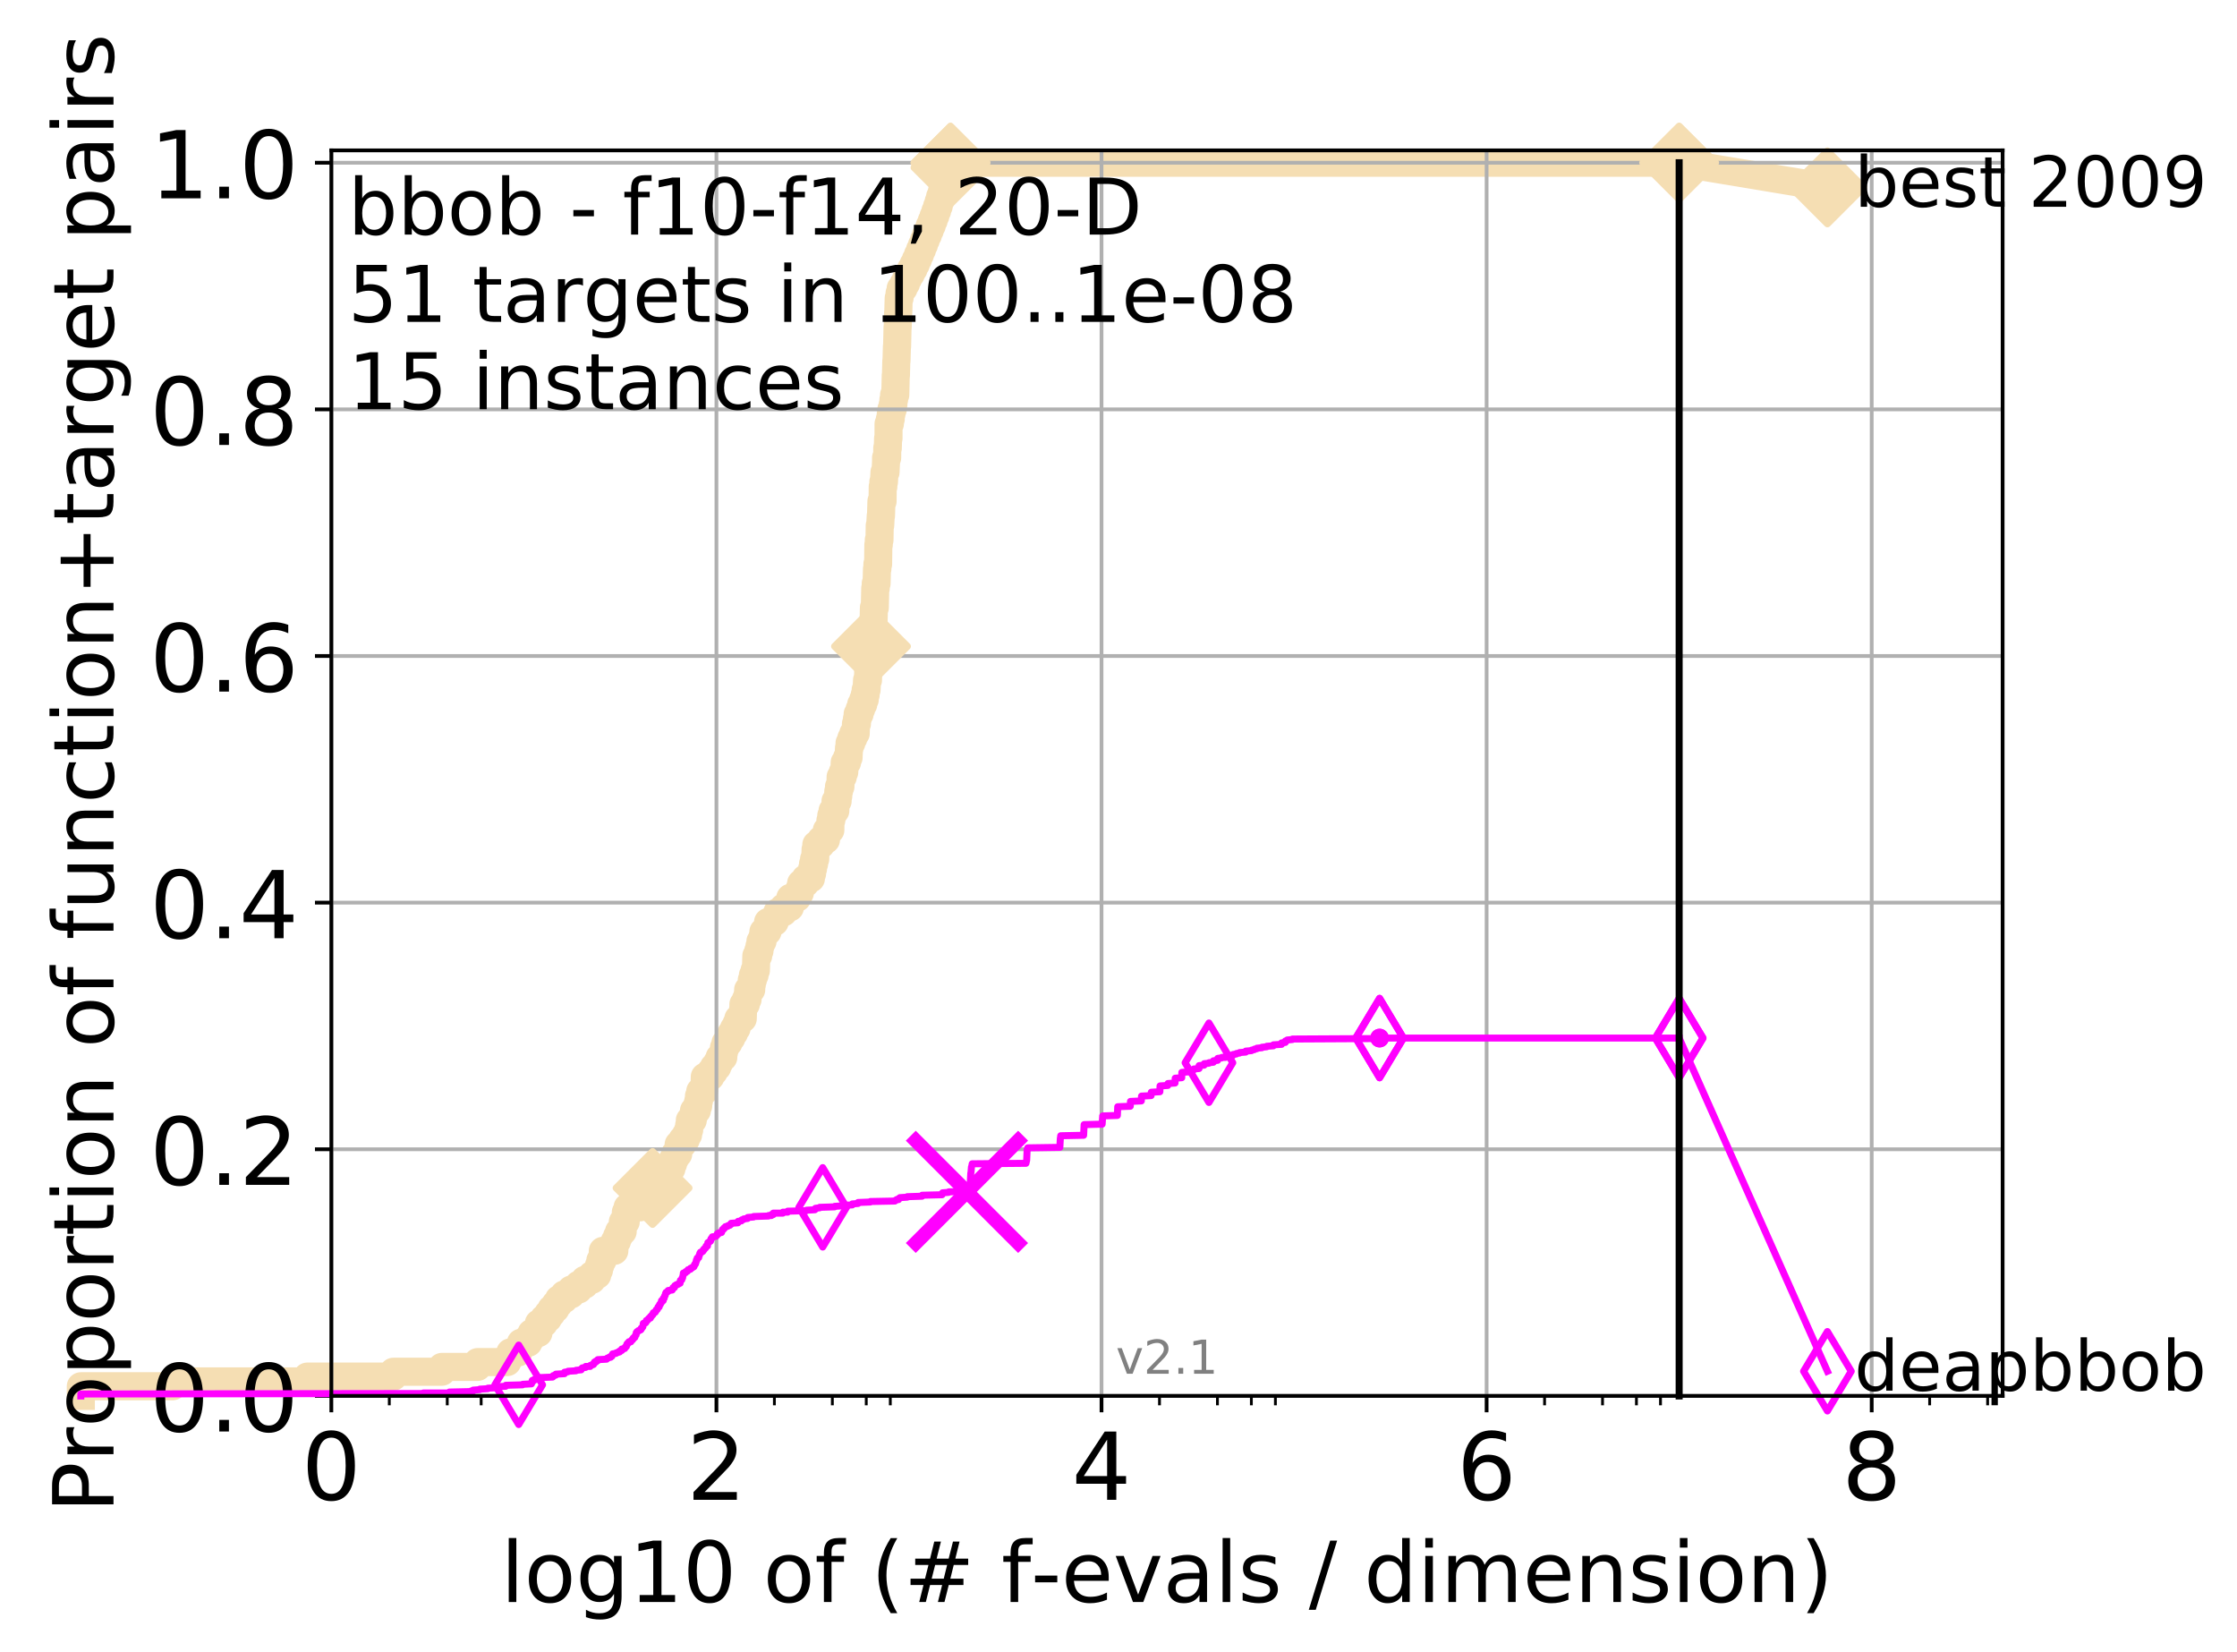 <?xml version="1.0" encoding="utf-8" standalone="no"?>
<!DOCTYPE svg PUBLIC "-//W3C//DTD SVG 1.1//EN"
  "http://www.w3.org/Graphics/SVG/1.1/DTD/svg11.dtd">
<!-- Created with matplotlib (http://matplotlib.org/) -->
<svg height="353pt" version="1.1" viewBox="0 0 478 353" width="478pt" xmlns="http://www.w3.org/2000/svg" xmlns:xlink="http://www.w3.org/1999/xlink">
 <defs>
  <style type="text/css">
*{stroke-linecap:butt;stroke-linejoin:round;}
  </style>
 </defs>
 <g id="figure_1">
  <g id="patch_1">
   <path d="M 0 353.222 
L 478.829 353.222 
L 478.829 0 
L 0 0 
z
" style="fill:#ffffff;"/>
  </g>
  <g id="axes_1">
   <g id="patch_2">
    <path d="M 70.8 298.245 
L 427.92 298.245 
L 427.92 32.133 
L 70.8 32.133 
z
" style="fill:#ffffff;"/>
   </g>
   <g id="line2d_1">
    <path d="M 17.272 298.245 
L 17.272 296.179 
L 36.902 296.179 
L 36.902 295.146 
L 65.66 295.146 
L 65.66 294.112 
L 84.057 294.112 
L 84.057 293.079 
L 94.417 293.079 
L 94.417 292.046 
L 102.055 292.046 
L 102.055 291.013 
L 108.397 291.013 
L 108.397 289.979 
L 109.039 289.979 
L 109.039 288.946 
L 110.742 288.946 
L 110.742 287.913 
L 111.306 287.913 
L 111.306 286.88 
L 112.9 286.88 
L 112.9 285.846 
L 113.564 285.846 
L 113.564 284.813 
L 115.051 284.813 
L 115.126 282.747 
L 116.214 282.747 
L 116.214 281.713 
L 117.106 281.713 
L 117.106 280.68 
L 117.827 280.68 
L 117.827 279.647 
L 118.705 279.647 
L 118.705 278.614 
L 119.424 278.614 
L 119.424 277.58 
L 120.563 277.58 
L 120.563 276.547 
L 122.044 276.547 
L 122.044 275.514 
L 123.645 275.514 
L 123.645 274.481 
L 124.943 274.481 
L 124.943 273.448 
L 126.472 273.448 
L 126.472 272.414 
L 127.623 272.414 
L 127.623 271.381 
L 127.991 271.381 
L 127.991 270.348 
L 128.279 270.348 
L 128.279 269.315 
L 128.739 269.315 
L 128.809 267.248 
L 131.273 267.248 
L 131.363 265.182 
L 131.839 265.182 
L 131.839 264.148 
L 132.274 264.148 
L 132.274 263.115 
L 133.058 263.115 
L 133.085 261.049 
L 133.704 261.049 
L 133.73 258.982 
L 134.096 258.982 
L 134.096 257.949 
L 136.758 257.949 
L 136.758 256.916 
L 137.457 256.916 
L 137.457 255.882 
L 138.192 255.882 
L 138.192 254.849 
L 138.678 254.849 
L 138.678 253.816 
L 139.442 253.816 
L 139.442 252.783 
L 140.736 252.783 
L 140.736 251.749 
L 141.436 251.749 
L 141.436 250.716 
L 142.501 250.716 
L 142.501 249.683 
L 143.475 249.683 
L 143.475 248.65 
L 143.824 248.65 
L 143.824 247.616 
L 144.224 247.616 
L 144.224 246.583 
L 144.915 246.583 
L 145.013 244.517 
L 145.81 244.517 
L 145.81 243.483 
L 146.546 243.483 
L 146.546 242.45 
L 147.029 242.45 
L 147.029 241.417 
L 147.266 241.417 
L 147.266 240.384 
L 147.401 240.384 
L 147.401 239.35 
L 148.029 239.35 
L 148.029 238.317 
L 148.288 238.317 
L 148.288 237.284 
L 148.908 237.284 
L 148.908 236.251 
L 149.199 236.251 
L 149.199 235.217 
L 149.354 235.217 
L 149.354 234.184 
L 149.627 234.184 
L 149.627 233.151 
L 150.432 233.151 
L 150.432 232.118 
L 150.546 232.118 
L 150.597 230.051 
L 151.818 230.051 
L 151.818 229.018 
L 152.523 229.018 
L 152.523 227.985 
L 153.272 227.985 
L 153.272 226.952 
L 153.752 226.952 
L 153.752 225.918 
L 154.552 225.918 
L 154.552 224.885 
L 154.691 224.885 
L 154.691 223.852 
L 155.015 223.852 
L 155.015 222.819 
L 155.668 222.819 
L 155.668 221.785 
L 156.276 221.785 
L 156.276 220.752 
L 156.843 220.752 
L 156.843 219.719 
L 157.385 219.719 
L 157.385 218.686 
L 157.767 218.686 
L 157.767 217.652 
L 158.711 217.652 
L 158.782 215.586 
L 158.847 215.586 
L 158.847 214.553 
L 159.383 214.553 
L 159.383 213.519 
L 159.743 213.519 
L 159.743 212.486 
L 159.86 212.486 
L 159.86 211.453 
L 160.52 211.453 
L 160.52 210.42 
L 160.638 210.42 
L 160.638 209.386 
L 160.882 209.386 
L 160.882 208.353 
L 161.236 208.353 
L 161.236 207.32 
L 161.523 207.32 
L 161.612 204.22 
L 162.012 204.22 
L 162.012 203.187 
L 162.281 203.187 
L 162.281 202.154 
L 162.488 202.154 
L 162.488 201.12 
L 162.936 201.12 
L 162.936 200.087 
L 163.121 200.087 
L 163.121 199.054 
L 164.01 199.054 
L 164.117 196.987 
L 165.538 196.987 
L 165.538 195.954 
L 166.086 195.954 
L 166.086 194.921 
L 167.416 194.921 
L 167.416 193.888 
L 168.784 193.888 
L 168.873 191.821 
L 170.354 191.821 
L 170.354 190.788 
L 170.906 190.788 
L 170.906 189.755 
L 171.184 189.755 
L 171.184 188.722 
L 172.101 188.722 
L 172.101 187.688 
L 173.279 187.688 
L 173.279 186.655 
L 173.525 186.655 
L 173.525 185.622 
L 173.723 185.622 
L 173.723 184.589 
L 173.947 184.589 
L 173.947 183.555 
L 174.193 183.555 
L 174.272 181.489 
L 174.435 181.489 
L 174.435 180.456 
L 175.432 180.456 
L 175.432 179.422 
L 176.495 179.422 
L 176.495 178.389 
L 176.679 178.389 
L 176.679 177.356 
L 177.427 177.356 
L 177.445 175.289 
L 177.627 175.289 
L 177.627 174.256 
L 177.896 174.256 
L 177.896 173.223 
L 178.492 173.223 
L 178.533 171.156 
L 178.984 171.156 
L 178.984 170.123 
L 179.119 170.123 
L 179.119 169.09 
L 179.275 169.09 
L 179.275 168.057 
L 179.582 168.057 
L 179.622 165.99 
L 180.083 165.99 
L 180.083 164.957 
L 180.404 164.957 
L 180.493 162.89 
L 180.998 162.89 
L 180.998 161.857 
L 181.325 161.857 
L 181.413 159.791 
L 181.53 159.791 
L 181.53 158.757 
L 181.913 158.757 
L 181.913 157.724 
L 182.344 157.724 
L 182.344 156.691 
L 182.854 156.691 
L 182.9 154.624 
L 183.111 154.624 
L 183.111 153.591 
L 183.26 153.591 
L 183.26 152.558 
L 183.679 152.558 
L 183.679 151.525 
L 184.018 151.525 
L 184.018 150.491 
L 184.458 150.491 
L 184.458 149.458 
L 184.783 149.458 
L 184.783 148.425 
L 184.974 148.425 
L 184.974 147.392 
L 185.169 147.392 
L 185.267 145.325 
L 185.471 145.325 
L 185.52 143.259 
L 185.697 143.259 
L 185.711 141.192 
L 185.909 141.192 
L 185.91 139.126 
L 186.117 139.126 
L 186.117 138.093 
L 186.306 138.093 
L 186.415 133.96 
L 186.522 133.96 
L 186.522 132.926 
L 186.665 132.926 
L 186.734 129.827 
L 186.93 129.827 
L 187.021 125.694 
L 187.129 125.694 
L 187.129 124.66 
L 187.306 124.66 
L 187.391 121.561 
L 187.48 121.561 
L 187.48 120.527 
L 187.633 120.527 
L 187.687 116.394 
L 187.781 116.394 
L 187.781 115.361 
L 187.927 115.361 
L 187.98 112.261 
L 188.085 112.261 
L 188.193 110.195 
L 188.251 110.195 
L 188.344 107.095 
L 188.588 107.095 
L 188.621 103.995 
L 188.75 103.995 
L 188.75 102.962 
L 188.886 102.962 
L 188.993 100.896 
L 189.219 100.896 
L 189.32 98.829 
L 189.334 98.829 
L 189.334 97.796 
L 189.572 97.796 
L 189.589 95.73 
L 189.705 95.73 
L 189.764 93.663 
L 189.855 93.663 
L 189.864 90.563 
L 190.148 90.563 
L 190.148 89.53 
L 190.333 89.53 
L 190.333 88.497 
L 190.473 88.497 
L 190.473 87.464 
L 190.761 87.464 
L 190.761 86.43 
L 190.902 86.43 
L 190.902 85.397 
L 191.044 85.397 
L 191.044 84.364 
L 191.304 84.364 
L 191.401 80.231 
L 191.442 80.231 
L 191.526 77.131 
L 191.565 77.131 
L 191.652 74.031 
L 191.691 74.031 
L 191.784 69.898 
L 191.818 69.898 
L 191.903 66.799 
L 191.942 66.799 
L 192.031 63.699 
L 192.216 63.699 
L 192.216 62.666 
L 192.45 62.666 
L 192.45 61.632 
L 193.074 61.632 
L 193.074 60.599 
L 193.6 60.599 
L 193.6 59.566 
L 194.045 59.566 
L 194.045 58.533 
L 194.651 58.533 
L 194.651 57.5 
L 195.206 57.5 
L 195.206 56.466 
L 195.701 56.466 
L 195.701 55.433 
L 196.148 55.433 
L 196.148 54.4 
L 196.584 54.4 
L 196.584 53.367 
L 197.014 53.367 
L 197.014 52.333 
L 197.425 52.333 
L 197.425 51.3 
L 197.822 51.3 
L 197.822 50.267 
L 198.262 50.267 
L 198.262 49.234 
L 198.676 49.234 
L 198.676 48.2 
L 199.1 48.2 
L 199.1 47.167 
L 199.491 47.167 
L 199.491 46.134 
L 199.871 46.134 
L 199.871 45.101 
L 200.235 45.101 
L 200.235 44.067 
L 200.582 44.067 
L 200.582 43.034 
L 200.88 43.034 
L 200.88 42.001 
L 201.249 42.001 
L 201.249 40.968 
L 201.593 40.968 
L 201.593 39.934 
L 201.941 39.934 
L 201.941 38.901 
L 202.218 38.901 
L 202.218 37.868 
L 202.54 37.868 
L 202.54 36.835 
L 202.83 36.835 
L 202.83 35.801 
L 203.098 35.801 
L 203.098 34.768 
L 358.8 34.768 
L 358.8 34.768 
" style="fill:none;stroke:#f5deb3;stroke-linecap:square;stroke-width:6;"/>
   </g>
   <g id="line2d_2"/>
   <g id="line2d_3">
    <path d="M 358.8 34.768 
L 390.48 40.038 
" style="fill:none;stroke:#f5deb3;stroke-linecap:square;stroke-width:6;"/>
    <defs>
     <path d="M -0 7.778 
L 7.778 0 
L 0 -7.778 
L -7.778 -0 
z
" id="mfc8617a482" style="stroke:#f5deb3;stroke-linejoin:miter;stroke-width:1.5;"/>
    </defs>
    <g>
     <use style="fill:#f5deb3;stroke:#f5deb3;stroke-linejoin:miter;stroke-width:1.5;" x="358.8" xlink:href="#mfc8617a482" y="34.768"/>
     <use style="fill:#f5deb3;stroke:#f5deb3;stroke-linejoin:miter;stroke-width:1.5;" x="390.48" xlink:href="#mfc8617a482" y="40.038"/>
    </g>
   </g>
   <g id="matplotlib.axis_1">
    <g id="xtick_1">
     <g id="line2d_4">
      <path clip-path="url(#pe2fca0066b)" d="M 70.8 298.245 
L 70.8 32.133 
" style="fill:none;stroke:#b0b0b0;stroke-linecap:square;stroke-width:0.8;"/>
     </g>
     <g id="line2d_5">
      <defs>
       <path d="M 0 0 
L 0 3.5 
" id="mbd1efebf54" style="stroke:#000000;stroke-width:0.8;"/>
      </defs>
      <g>
       <use style="stroke:#000000;stroke-width:0.8;" x="70.8" xlink:href="#mbd1efebf54" y="298.245"/>
      </g>
     </g>
     <g id="text_1">
      <!-- 0 -->
      <defs>
       <path d="M 31.781 66.406 
Q 24.172 66.406 20.328 58.906 
Q 16.5 51.422 16.5 36.375 
Q 16.5 21.391 20.328 13.891 
Q 24.172 6.391 31.781 6.391 
Q 39.453 6.391 43.281 13.891 
Q 47.125 21.391 47.125 36.375 
Q 47.125 51.422 43.281 58.906 
Q 39.453 66.406 31.781 66.406 
M 31.781 74.219 
Q 44.047 74.219 50.516 64.516 
Q 56.984 54.828 56.984 36.375 
Q 56.984 17.969 50.516 8.266 
Q 44.047 -1.422 31.781 -1.422 
Q 19.531 -1.422 13.062 8.266 
Q 6.594 17.969 6.594 36.375 
Q 6.594 54.828 13.062 64.516 
Q 19.531 74.219 31.781 74.219 
" id="DejaVuSans-30"/>
      </defs>
      <g transform="translate(64.438 320.442)scale(0.2 -0.2)">
       <use xlink:href="#DejaVuSans-30"/>
      </g>
     </g>
    </g>
    <g id="xtick_2">
     <g id="line2d_6">
      <path clip-path="url(#pe2fca0066b)" d="M 153.086 298.245 
L 153.086 32.133 
" style="fill:none;stroke:#b0b0b0;stroke-linecap:square;stroke-width:0.8;"/>
     </g>
     <g id="line2d_7">
      <g>
       <use style="stroke:#000000;stroke-width:0.8;" x="153.086" xlink:href="#mbd1efebf54" y="298.245"/>
      </g>
     </g>
     <g id="text_2">
      <!-- 2 -->
      <defs>
       <path d="M 19.188 8.297 
L 53.609 8.297 
L 53.609 0 
L 7.328 0 
L 7.328 8.297 
Q 12.938 14.109 22.625 23.891 
Q 32.328 33.688 34.812 36.531 
Q 39.547 41.844 41.422 45.531 
Q 43.312 49.219 43.312 52.781 
Q 43.312 58.594 39.234 62.25 
Q 35.156 65.922 28.609 65.922 
Q 23.969 65.922 18.812 64.312 
Q 13.672 62.703 7.812 59.422 
L 7.812 69.391 
Q 13.766 71.781 18.938 73 
Q 24.125 74.219 28.422 74.219 
Q 39.75 74.219 46.484 68.547 
Q 53.219 62.891 53.219 53.422 
Q 53.219 48.922 51.531 44.891 
Q 49.859 40.875 45.406 35.406 
Q 44.188 33.984 37.641 27.219 
Q 31.109 20.453 19.188 8.297 
" id="DejaVuSans-32"/>
      </defs>
      <g transform="translate(146.723 320.442)scale(0.2 -0.2)">
       <use xlink:href="#DejaVuSans-32"/>
      </g>
     </g>
    </g>
    <g id="xtick_3">
     <g id="line2d_8">
      <path clip-path="url(#pe2fca0066b)" d="M 235.371 298.245 
L 235.371 32.133 
" style="fill:none;stroke:#b0b0b0;stroke-linecap:square;stroke-width:0.8;"/>
     </g>
     <g id="line2d_9">
      <g>
       <use style="stroke:#000000;stroke-width:0.8;" x="235.371" xlink:href="#mbd1efebf54" y="298.245"/>
      </g>
     </g>
     <g id="text_3">
      <!-- 4 -->
      <defs>
       <path d="M 37.797 64.312 
L 12.891 25.391 
L 37.797 25.391 
z
M 35.203 72.906 
L 47.609 72.906 
L 47.609 25.391 
L 58.016 25.391 
L 58.016 17.188 
L 47.609 17.188 
L 47.609 0 
L 37.797 0 
L 37.797 17.188 
L 4.891 17.188 
L 4.891 26.703 
z
" id="DejaVuSans-34"/>
      </defs>
      <g transform="translate(229.009 320.442)scale(0.2 -0.2)">
       <use xlink:href="#DejaVuSans-34"/>
      </g>
     </g>
    </g>
    <g id="xtick_4">
     <g id="line2d_10">
      <path clip-path="url(#pe2fca0066b)" d="M 317.657 298.245 
L 317.657 32.133 
" style="fill:none;stroke:#b0b0b0;stroke-linecap:square;stroke-width:0.8;"/>
     </g>
     <g id="line2d_11">
      <g>
       <use style="stroke:#000000;stroke-width:0.8;" x="317.657" xlink:href="#mbd1efebf54" y="298.245"/>
      </g>
     </g>
     <g id="text_4">
      <!-- 6 -->
      <defs>
       <path d="M 33.016 40.375 
Q 26.375 40.375 22.484 35.828 
Q 18.609 31.297 18.609 23.391 
Q 18.609 15.531 22.484 10.953 
Q 26.375 6.391 33.016 6.391 
Q 39.656 6.391 43.531 10.953 
Q 47.406 15.531 47.406 23.391 
Q 47.406 31.297 43.531 35.828 
Q 39.656 40.375 33.016 40.375 
M 52.594 71.297 
L 52.594 62.312 
Q 48.875 64.062 45.094 64.984 
Q 41.312 65.922 37.594 65.922 
Q 27.828 65.922 22.672 59.328 
Q 17.531 52.734 16.797 39.406 
Q 19.672 43.656 24.016 45.922 
Q 28.375 48.188 33.594 48.188 
Q 44.578 48.188 50.953 41.516 
Q 57.328 34.859 57.328 23.391 
Q 57.328 12.156 50.688 5.359 
Q 44.047 -1.422 33.016 -1.422 
Q 20.359 -1.422 13.672 8.266 
Q 6.984 17.969 6.984 36.375 
Q 6.984 53.656 15.188 63.938 
Q 23.391 74.219 37.203 74.219 
Q 40.922 74.219 44.703 73.484 
Q 48.484 72.75 52.594 71.297 
" id="DejaVuSans-36"/>
      </defs>
      <g transform="translate(311.295 320.442)scale(0.2 -0.2)">
       <use xlink:href="#DejaVuSans-36"/>
      </g>
     </g>
    </g>
    <g id="xtick_5">
     <g id="line2d_12">
      <path clip-path="url(#pe2fca0066b)" d="M 399.943 298.245 
L 399.943 32.133 
" style="fill:none;stroke:#b0b0b0;stroke-linecap:square;stroke-width:0.8;"/>
     </g>
     <g id="line2d_13">
      <g>
       <use style="stroke:#000000;stroke-width:0.8;" x="399.943" xlink:href="#mbd1efebf54" y="298.245"/>
      </g>
     </g>
     <g id="text_5">
      <!-- 8 -->
      <defs>
       <path d="M 31.781 34.625 
Q 24.75 34.625 20.719 30.859 
Q 16.703 27.094 16.703 20.516 
Q 16.703 13.922 20.719 10.156 
Q 24.75 6.391 31.781 6.391 
Q 38.812 6.391 42.859 10.172 
Q 46.922 13.969 46.922 20.516 
Q 46.922 27.094 42.891 30.859 
Q 38.875 34.625 31.781 34.625 
M 21.922 38.812 
Q 15.578 40.375 12.031 44.719 
Q 8.5 49.078 8.5 55.328 
Q 8.5 64.062 14.719 69.141 
Q 20.953 74.219 31.781 74.219 
Q 42.672 74.219 48.875 69.141 
Q 55.078 64.062 55.078 55.328 
Q 55.078 49.078 51.531 44.719 
Q 48 40.375 41.703 38.812 
Q 48.828 37.156 52.797 32.312 
Q 56.781 27.484 56.781 20.516 
Q 56.781 9.906 50.312 4.234 
Q 43.844 -1.422 31.781 -1.422 
Q 19.734 -1.422 13.25 4.234 
Q 6.781 9.906 6.781 20.516 
Q 6.781 27.484 10.781 32.312 
Q 14.797 37.156 21.922 38.812 
M 18.312 54.391 
Q 18.312 48.734 21.844 45.562 
Q 25.391 42.391 31.781 42.391 
Q 38.141 42.391 41.719 45.562 
Q 45.312 48.734 45.312 54.391 
Q 45.312 60.062 41.719 63.234 
Q 38.141 66.406 31.781 66.406 
Q 25.391 66.406 21.844 63.234 
Q 18.312 60.062 18.312 54.391 
" id="DejaVuSans-38"/>
      </defs>
      <g transform="translate(393.58 320.442)scale(0.2 -0.2)">
       <use xlink:href="#DejaVuSans-38"/>
      </g>
     </g>
    </g>
    <g id="xtick_6">
     <g id="line2d_14">
      <defs>
       <path d="M 0 0 
L 0 2 
" id="m01790b256f" style="stroke:#000000;stroke-width:0.6;"/>
      </defs>
      <g>
       <use style="stroke:#000000;stroke-width:0.6;" x="83.185" xlink:href="#m01790b256f" y="298.245"/>
      </g>
     </g>
    </g>
    <g id="xtick_7">
     <g id="line2d_15">
      <g>
       <use style="stroke:#000000;stroke-width:0.6;" x="95.57" xlink:href="#m01790b256f" y="298.245"/>
      </g>
     </g>
    </g>
    <g id="xtick_8">
     <g id="line2d_16">
      <g>
       <use style="stroke:#000000;stroke-width:0.6;" x="102.815" xlink:href="#m01790b256f" y="298.245"/>
      </g>
     </g>
    </g>
    <g id="xtick_9">
     <g id="line2d_17">
      <g>
       <use style="stroke:#000000;stroke-width:0.6;" x="107.956" xlink:href="#m01790b256f" y="298.245"/>
      </g>
     </g>
    </g>
    <g id="xtick_10">
     <g id="line2d_18">
      <g>
       <use style="stroke:#000000;stroke-width:0.6;" x="165.471" xlink:href="#m01790b256f" y="298.245"/>
      </g>
     </g>
    </g>
    <g id="xtick_11">
     <g id="line2d_19">
      <g>
       <use style="stroke:#000000;stroke-width:0.6;" x="177.856" xlink:href="#m01790b256f" y="298.245"/>
      </g>
     </g>
    </g>
    <g id="xtick_12">
     <g id="line2d_20">
      <g>
       <use style="stroke:#000000;stroke-width:0.6;" x="185.101" xlink:href="#m01790b256f" y="298.245"/>
      </g>
     </g>
    </g>
    <g id="xtick_13">
     <g id="line2d_21">
      <g>
       <use style="stroke:#000000;stroke-width:0.6;" x="190.241" xlink:href="#m01790b256f" y="298.245"/>
      </g>
     </g>
    </g>
    <g id="xtick_14">
     <g id="line2d_22">
      <g>
       <use style="stroke:#000000;stroke-width:0.6;" x="247.757" xlink:href="#m01790b256f" y="298.245"/>
      </g>
     </g>
    </g>
    <g id="xtick_15">
     <g id="line2d_23">
      <g>
       <use style="stroke:#000000;stroke-width:0.6;" x="260.142" xlink:href="#m01790b256f" y="298.245"/>
      </g>
     </g>
    </g>
    <g id="xtick_16">
     <g id="line2d_24">
      <g>
       <use style="stroke:#000000;stroke-width:0.6;" x="267.387" xlink:href="#m01790b256f" y="298.245"/>
      </g>
     </g>
    </g>
    <g id="xtick_17">
     <g id="line2d_25">
      <g>
       <use style="stroke:#000000;stroke-width:0.6;" x="272.527" xlink:href="#m01790b256f" y="298.245"/>
      </g>
     </g>
    </g>
    <g id="xtick_18">
     <g id="line2d_26">
      <g>
       <use style="stroke:#000000;stroke-width:0.6;" x="330.042" xlink:href="#m01790b256f" y="298.245"/>
      </g>
     </g>
    </g>
    <g id="xtick_19">
     <g id="line2d_27">
      <g>
       <use style="stroke:#000000;stroke-width:0.6;" x="342.428" xlink:href="#m01790b256f" y="298.245"/>
      </g>
     </g>
    </g>
    <g id="xtick_20">
     <g id="line2d_28">
      <g>
       <use style="stroke:#000000;stroke-width:0.6;" x="349.673" xlink:href="#m01790b256f" y="298.245"/>
      </g>
     </g>
    </g>
    <g id="xtick_21">
     <g id="line2d_29">
      <g>
       <use style="stroke:#000000;stroke-width:0.6;" x="354.813" xlink:href="#m01790b256f" y="298.245"/>
      </g>
     </g>
    </g>
    <g id="xtick_22">
     <g id="line2d_30">
      <g>
       <use style="stroke:#000000;stroke-width:0.6;" x="412.328" xlink:href="#m01790b256f" y="298.245"/>
      </g>
     </g>
    </g>
    <g id="xtick_23">
     <g id="line2d_31">
      <g>
       <use style="stroke:#000000;stroke-width:0.6;" x="424.713" xlink:href="#m01790b256f" y="298.245"/>
      </g>
     </g>
    </g>
    <g id="text_6">
     <!-- log10 of (# f-evals / dimension) -->
     <defs>
      <path d="M 9.422 75.984 
L 18.406 75.984 
L 18.406 0 
L 9.422 0 
z
" id="DejaVuSans-6c"/>
      <path d="M 30.609 48.391 
Q 23.391 48.391 19.188 42.75 
Q 14.984 37.109 14.984 27.297 
Q 14.984 17.484 19.156 11.844 
Q 23.344 6.203 30.609 6.203 
Q 37.797 6.203 41.984 11.859 
Q 46.188 17.531 46.188 27.297 
Q 46.188 37.016 41.984 42.703 
Q 37.797 48.391 30.609 48.391 
M 30.609 56 
Q 42.328 56 49.016 48.375 
Q 55.719 40.766 55.719 27.297 
Q 55.719 13.875 49.016 6.219 
Q 42.328 -1.422 30.609 -1.422 
Q 18.844 -1.422 12.172 6.219 
Q 5.516 13.875 5.516 27.297 
Q 5.516 40.766 12.172 48.375 
Q 18.844 56 30.609 56 
" id="DejaVuSans-6f"/>
      <path d="M 45.406 27.984 
Q 45.406 37.75 41.375 43.109 
Q 37.359 48.484 30.078 48.484 
Q 22.859 48.484 18.828 43.109 
Q 14.797 37.75 14.797 27.984 
Q 14.797 18.266 18.828 12.891 
Q 22.859 7.516 30.078 7.516 
Q 37.359 7.516 41.375 12.891 
Q 45.406 18.266 45.406 27.984 
M 54.391 6.781 
Q 54.391 -7.172 48.188 -13.984 
Q 42 -20.797 29.203 -20.797 
Q 24.469 -20.797 20.266 -20.094 
Q 16.062 -19.391 12.109 -17.922 
L 12.109 -9.188 
Q 16.062 -11.328 19.922 -12.344 
Q 23.781 -13.375 27.781 -13.375 
Q 36.625 -13.375 41.016 -8.766 
Q 45.406 -4.156 45.406 5.172 
L 45.406 9.625 
Q 42.625 4.781 38.281 2.391 
Q 33.938 0 27.875 0 
Q 17.828 0 11.672 7.656 
Q 5.516 15.328 5.516 27.984 
Q 5.516 40.672 11.672 48.328 
Q 17.828 56 27.875 56 
Q 33.938 56 38.281 53.609 
Q 42.625 51.219 45.406 46.391 
L 45.406 54.688 
L 54.391 54.688 
z
" id="DejaVuSans-67"/>
      <path d="M 12.406 8.297 
L 28.516 8.297 
L 28.516 63.922 
L 10.984 60.406 
L 10.984 69.391 
L 28.422 72.906 
L 38.281 72.906 
L 38.281 8.297 
L 54.391 8.297 
L 54.391 0 
L 12.406 0 
z
" id="DejaVuSans-31"/>
      <path id="DejaVuSans-20"/>
      <path d="M 37.109 75.984 
L 37.109 68.5 
L 28.516 68.5 
Q 23.688 68.5 21.797 66.547 
Q 19.922 64.594 19.922 59.516 
L 19.922 54.688 
L 34.719 54.688 
L 34.719 47.703 
L 19.922 47.703 
L 19.922 0 
L 10.891 0 
L 10.891 47.703 
L 2.297 47.703 
L 2.297 54.688 
L 10.891 54.688 
L 10.891 58.5 
Q 10.891 67.625 15.141 71.797 
Q 19.391 75.984 28.609 75.984 
z
" id="DejaVuSans-66"/>
      <path d="M 31 75.875 
Q 24.469 64.656 21.281 53.656 
Q 18.109 42.672 18.109 31.391 
Q 18.109 20.125 21.312 9.062 
Q 24.516 -2 31 -13.188 
L 23.188 -13.188 
Q 15.875 -1.703 12.234 9.375 
Q 8.594 20.453 8.594 31.391 
Q 8.594 42.281 12.203 53.312 
Q 15.828 64.359 23.188 75.875 
z
" id="DejaVuSans-28"/>
      <path d="M 51.125 44 
L 36.922 44 
L 32.812 27.688 
L 47.125 27.688 
z
M 43.797 71.781 
L 38.719 51.516 
L 52.984 51.516 
L 58.109 71.781 
L 65.922 71.781 
L 60.891 51.516 
L 76.125 51.516 
L 76.125 44 
L 58.984 44 
L 54.984 27.688 
L 70.516 27.688 
L 70.516 20.219 
L 53.078 20.219 
L 48 0 
L 40.188 0 
L 45.219 20.219 
L 30.906 20.219 
L 25.875 0 
L 18.016 0 
L 23.094 20.219 
L 7.719 20.219 
L 7.719 27.688 
L 24.906 27.688 
L 29 44 
L 13.281 44 
L 13.281 51.516 
L 30.906 51.516 
L 35.891 71.781 
z
" id="DejaVuSans-23"/>
      <path d="M 4.891 31.391 
L 31.203 31.391 
L 31.203 23.391 
L 4.891 23.391 
z
" id="DejaVuSans-2d"/>
      <path d="M 56.203 29.594 
L 56.203 25.203 
L 14.891 25.203 
Q 15.484 15.922 20.484 11.062 
Q 25.484 6.203 34.422 6.203 
Q 39.594 6.203 44.453 7.469 
Q 49.312 8.734 54.109 11.281 
L 54.109 2.781 
Q 49.266 0.734 44.188 -0.344 
Q 39.109 -1.422 33.891 -1.422 
Q 20.797 -1.422 13.156 6.188 
Q 5.516 13.812 5.516 26.812 
Q 5.516 40.234 12.766 48.109 
Q 20.016 56 32.328 56 
Q 43.359 56 49.781 48.891 
Q 56.203 41.797 56.203 29.594 
M 47.219 32.234 
Q 47.125 39.594 43.094 43.984 
Q 39.062 48.391 32.422 48.391 
Q 24.906 48.391 20.391 44.141 
Q 15.875 39.891 15.188 32.172 
z
" id="DejaVuSans-65"/>
      <path d="M 2.984 54.688 
L 12.5 54.688 
L 29.594 8.797 
L 46.688 54.688 
L 56.203 54.688 
L 35.688 0 
L 23.484 0 
z
" id="DejaVuSans-76"/>
      <path d="M 34.281 27.484 
Q 23.391 27.484 19.188 25 
Q 14.984 22.516 14.984 16.5 
Q 14.984 11.719 18.141 8.906 
Q 21.297 6.109 26.703 6.109 
Q 34.188 6.109 38.703 11.406 
Q 43.219 16.703 43.219 25.484 
L 43.219 27.484 
z
M 52.203 31.203 
L 52.203 0 
L 43.219 0 
L 43.219 8.297 
Q 40.141 3.328 35.547 0.953 
Q 30.953 -1.422 24.312 -1.422 
Q 15.922 -1.422 10.953 3.297 
Q 6 8.016 6 15.922 
Q 6 25.141 12.172 29.828 
Q 18.359 34.516 30.609 34.516 
L 43.219 34.516 
L 43.219 35.406 
Q 43.219 41.609 39.141 45 
Q 35.062 48.391 27.688 48.391 
Q 23 48.391 18.547 47.266 
Q 14.109 46.141 10.016 43.891 
L 10.016 52.203 
Q 14.938 54.109 19.578 55.047 
Q 24.219 56 28.609 56 
Q 40.484 56 46.344 49.844 
Q 52.203 43.703 52.203 31.203 
" id="DejaVuSans-61"/>
      <path d="M 44.281 53.078 
L 44.281 44.578 
Q 40.484 46.531 36.375 47.5 
Q 32.281 48.484 27.875 48.484 
Q 21.188 48.484 17.844 46.438 
Q 14.5 44.391 14.5 40.281 
Q 14.5 37.156 16.891 35.375 
Q 19.281 33.594 26.516 31.984 
L 29.594 31.297 
Q 39.156 29.25 43.188 25.516 
Q 47.219 21.781 47.219 15.094 
Q 47.219 7.469 41.188 3.016 
Q 35.156 -1.422 24.609 -1.422 
Q 20.219 -1.422 15.453 -0.562 
Q 10.688 0.297 5.422 2 
L 5.422 11.281 
Q 10.406 8.688 15.234 7.391 
Q 20.062 6.109 24.812 6.109 
Q 31.156 6.109 34.562 8.281 
Q 37.984 10.453 37.984 14.406 
Q 37.984 18.062 35.516 20.016 
Q 33.062 21.969 24.703 23.781 
L 21.578 24.516 
Q 13.234 26.266 9.516 29.906 
Q 5.812 33.547 5.812 39.891 
Q 5.812 47.609 11.281 51.797 
Q 16.75 56 26.812 56 
Q 31.781 56 36.172 55.266 
Q 40.578 54.547 44.281 53.078 
" id="DejaVuSans-73"/>
      <path d="M 25.391 72.906 
L 33.688 72.906 
L 8.297 -9.281 
L 0 -9.281 
z
" id="DejaVuSans-2f"/>
      <path d="M 45.406 46.391 
L 45.406 75.984 
L 54.391 75.984 
L 54.391 0 
L 45.406 0 
L 45.406 8.203 
Q 42.578 3.328 38.25 0.953 
Q 33.938 -1.422 27.875 -1.422 
Q 17.969 -1.422 11.734 6.484 
Q 5.516 14.406 5.516 27.297 
Q 5.516 40.188 11.734 48.094 
Q 17.969 56 27.875 56 
Q 33.938 56 38.25 53.625 
Q 42.578 51.266 45.406 46.391 
M 14.797 27.297 
Q 14.797 17.391 18.875 11.75 
Q 22.953 6.109 30.078 6.109 
Q 37.203 6.109 41.297 11.75 
Q 45.406 17.391 45.406 27.297 
Q 45.406 37.203 41.297 42.844 
Q 37.203 48.484 30.078 48.484 
Q 22.953 48.484 18.875 42.844 
Q 14.797 37.203 14.797 27.297 
" id="DejaVuSans-64"/>
      <path d="M 9.422 54.688 
L 18.406 54.688 
L 18.406 0 
L 9.422 0 
z
M 9.422 75.984 
L 18.406 75.984 
L 18.406 64.594 
L 9.422 64.594 
z
" id="DejaVuSans-69"/>
      <path d="M 52 44.188 
Q 55.375 50.25 60.062 53.125 
Q 64.75 56 71.094 56 
Q 79.641 56 84.281 50.016 
Q 88.922 44.047 88.922 33.016 
L 88.922 0 
L 79.891 0 
L 79.891 32.719 
Q 79.891 40.578 77.094 44.375 
Q 74.312 48.188 68.609 48.188 
Q 61.625 48.188 57.562 43.547 
Q 53.516 38.922 53.516 30.906 
L 53.516 0 
L 44.484 0 
L 44.484 32.719 
Q 44.484 40.625 41.703 44.406 
Q 38.922 48.188 33.109 48.188 
Q 26.219 48.188 22.156 43.531 
Q 18.109 38.875 18.109 30.906 
L 18.109 0 
L 9.078 0 
L 9.078 54.688 
L 18.109 54.688 
L 18.109 46.188 
Q 21.188 51.219 25.484 53.609 
Q 29.781 56 35.688 56 
Q 41.656 56 45.828 52.969 
Q 50 49.953 52 44.188 
" id="DejaVuSans-6d"/>
      <path d="M 54.891 33.016 
L 54.891 0 
L 45.906 0 
L 45.906 32.719 
Q 45.906 40.484 42.875 44.328 
Q 39.844 48.188 33.797 48.188 
Q 26.516 48.188 22.312 43.547 
Q 18.109 38.922 18.109 30.906 
L 18.109 0 
L 9.078 0 
L 9.078 54.688 
L 18.109 54.688 
L 18.109 46.188 
Q 21.344 51.125 25.703 53.562 
Q 30.078 56 35.797 56 
Q 45.219 56 50.047 50.172 
Q 54.891 44.344 54.891 33.016 
" id="DejaVuSans-6e"/>
      <path d="M 8.016 75.875 
L 15.828 75.875 
Q 23.141 64.359 26.781 53.312 
Q 30.422 42.281 30.422 31.391 
Q 30.422 20.453 26.781 9.375 
Q 23.141 -1.703 15.828 -13.188 
L 8.016 -13.188 
Q 14.5 -2 17.703 9.062 
Q 20.906 20.125 20.906 31.391 
Q 20.906 42.672 17.703 53.656 
Q 14.5 64.656 8.016 75.875 
" id="DejaVuSans-29"/>
     </defs>
     <g transform="translate(107.015 342.279)scale(0.18 -0.18)">
      <use xlink:href="#DejaVuSans-6c"/>
      <use x="27.783" xlink:href="#DejaVuSans-6f"/>
      <use x="88.965" xlink:href="#DejaVuSans-67"/>
      <use x="152.441" xlink:href="#DejaVuSans-31"/>
      <use x="216.064" xlink:href="#DejaVuSans-30"/>
      <use x="279.688" xlink:href="#DejaVuSans-20"/>
      <use x="311.475" xlink:href="#DejaVuSans-6f"/>
      <use x="372.656" xlink:href="#DejaVuSans-66"/>
      <use x="407.861" xlink:href="#DejaVuSans-20"/>
      <use x="439.648" xlink:href="#DejaVuSans-28"/>
      <use x="478.662" xlink:href="#DejaVuSans-23"/>
      <use x="562.451" xlink:href="#DejaVuSans-20"/>
      <use x="594.238" xlink:href="#DejaVuSans-66"/>
      <use x="629.365" xlink:href="#DejaVuSans-2d"/>
      <use x="665.449" xlink:href="#DejaVuSans-65"/>
      <use x="726.973" xlink:href="#DejaVuSans-76"/>
      <use x="786.152" xlink:href="#DejaVuSans-61"/>
      <use x="847.432" xlink:href="#DejaVuSans-6c"/>
      <use x="875.215" xlink:href="#DejaVuSans-73"/>
      <use x="927.314" xlink:href="#DejaVuSans-20"/>
      <use x="959.102" xlink:href="#DejaVuSans-2f"/>
      <use x="992.793" xlink:href="#DejaVuSans-20"/>
      <use x="1024.58" xlink:href="#DejaVuSans-64"/>
      <use x="1088.057" xlink:href="#DejaVuSans-69"/>
      <use x="1115.84" xlink:href="#DejaVuSans-6d"/>
      <use x="1213.252" xlink:href="#DejaVuSans-65"/>
      <use x="1274.775" xlink:href="#DejaVuSans-6e"/>
      <use x="1338.154" xlink:href="#DejaVuSans-73"/>
      <use x="1390.254" xlink:href="#DejaVuSans-69"/>
      <use x="1418.037" xlink:href="#DejaVuSans-6f"/>
      <use x="1479.219" xlink:href="#DejaVuSans-6e"/>
      <use x="1542.598" xlink:href="#DejaVuSans-29"/>
     </g>
    </g>
   </g>
   <g id="matplotlib.axis_2">
    <g id="ytick_1">
     <g id="line2d_32">
      <path clip-path="url(#pe2fca0066b)" d="M 70.8 298.245 
L 427.92 298.245 
" style="fill:none;stroke:#b0b0b0;stroke-linecap:square;stroke-width:0.8;"/>
     </g>
     <g id="line2d_33">
      <defs>
       <path d="M 0 0 
L -3.5 0 
" id="m0fef7830af" style="stroke:#000000;stroke-width:0.8;"/>
      </defs>
      <g>
       <use style="stroke:#000000;stroke-width:0.8;" x="70.8" xlink:href="#m0fef7830af" y="298.245"/>
      </g>
     </g>
     <g id="text_7">
      <!-- 0.0 -->
      <defs>
       <path d="M 10.688 12.406 
L 21 12.406 
L 21 0 
L 10.688 0 
z
" id="DejaVuSans-2e"/>
      </defs>
      <g transform="translate(31.994 305.844)scale(0.2 -0.2)">
       <use xlink:href="#DejaVuSans-30"/>
       <use x="63.623" xlink:href="#DejaVuSans-2e"/>
       <use x="95.41" xlink:href="#DejaVuSans-30"/>
      </g>
     </g>
    </g>
    <g id="ytick_2">
     <g id="line2d_34">
      <path clip-path="url(#pe2fca0066b)" d="M 70.8 245.55 
L 427.92 245.55 
" style="fill:none;stroke:#b0b0b0;stroke-linecap:square;stroke-width:0.8;"/>
     </g>
     <g id="line2d_35">
      <g>
       <use style="stroke:#000000;stroke-width:0.8;" x="70.8" xlink:href="#m0fef7830af" y="245.55"/>
      </g>
     </g>
     <g id="text_8">
      <!-- 0.2 -->
      <g transform="translate(31.994 253.148)scale(0.2 -0.2)">
       <use xlink:href="#DejaVuSans-30"/>
       <use x="63.623" xlink:href="#DejaVuSans-2e"/>
       <use x="95.41" xlink:href="#DejaVuSans-32"/>
      </g>
     </g>
    </g>
    <g id="ytick_3">
     <g id="line2d_36">
      <path clip-path="url(#pe2fca0066b)" d="M 70.8 192.854 
L 427.92 192.854 
" style="fill:none;stroke:#b0b0b0;stroke-linecap:square;stroke-width:0.8;"/>
     </g>
     <g id="line2d_37">
      <g>
       <use style="stroke:#000000;stroke-width:0.8;" x="70.8" xlink:href="#m0fef7830af" y="192.854"/>
      </g>
     </g>
     <g id="text_9">
      <!-- 0.4 -->
      <g transform="translate(31.994 200.453)scale(0.2 -0.2)">
       <use xlink:href="#DejaVuSans-30"/>
       <use x="63.623" xlink:href="#DejaVuSans-2e"/>
       <use x="95.41" xlink:href="#DejaVuSans-34"/>
      </g>
     </g>
    </g>
    <g id="ytick_4">
     <g id="line2d_38">
      <path clip-path="url(#pe2fca0066b)" d="M 70.8 140.159 
L 427.92 140.159 
" style="fill:none;stroke:#b0b0b0;stroke-linecap:square;stroke-width:0.8;"/>
     </g>
     <g id="line2d_39">
      <g>
       <use style="stroke:#000000;stroke-width:0.8;" x="70.8" xlink:href="#m0fef7830af" y="140.159"/>
      </g>
     </g>
     <g id="text_10">
      <!-- 0.6 -->
      <g transform="translate(31.994 147.757)scale(0.2 -0.2)">
       <use xlink:href="#DejaVuSans-30"/>
       <use x="63.623" xlink:href="#DejaVuSans-2e"/>
       <use x="95.41" xlink:href="#DejaVuSans-36"/>
      </g>
     </g>
    </g>
    <g id="ytick_5">
     <g id="line2d_40">
      <path clip-path="url(#pe2fca0066b)" d="M 70.8 87.464 
L 427.92 87.464 
" style="fill:none;stroke:#b0b0b0;stroke-linecap:square;stroke-width:0.8;"/>
     </g>
     <g id="line2d_41">
      <g>
       <use style="stroke:#000000;stroke-width:0.8;" x="70.8" xlink:href="#m0fef7830af" y="87.464"/>
      </g>
     </g>
     <g id="text_11">
      <!-- 0.8 -->
      <g transform="translate(31.994 95.062)scale(0.2 -0.2)">
       <use xlink:href="#DejaVuSans-30"/>
       <use x="63.623" xlink:href="#DejaVuSans-2e"/>
       <use x="95.41" xlink:href="#DejaVuSans-38"/>
      </g>
     </g>
    </g>
    <g id="ytick_6">
     <g id="line2d_42">
      <path clip-path="url(#pe2fca0066b)" d="M 70.8 34.768 
L 427.92 34.768 
" style="fill:none;stroke:#b0b0b0;stroke-linecap:square;stroke-width:0.8;"/>
     </g>
     <g id="line2d_43">
      <g>
       <use style="stroke:#000000;stroke-width:0.8;" x="70.8" xlink:href="#m0fef7830af" y="34.768"/>
      </g>
     </g>
     <g id="text_12">
      <!-- 1.0 -->
      <g transform="translate(31.994 42.367)scale(0.2 -0.2)">
       <use xlink:href="#DejaVuSans-31"/>
       <use x="63.623" xlink:href="#DejaVuSans-2e"/>
       <use x="95.41" xlink:href="#DejaVuSans-30"/>
      </g>
     </g>
    </g>
    <g id="text_13">
     <!-- Proportion of function+target pairs -->
     <defs>
      <path d="M 19.672 64.797 
L 19.672 37.406 
L 32.078 37.406 
Q 38.969 37.406 42.719 40.969 
Q 46.484 44.531 46.484 51.125 
Q 46.484 57.672 42.719 61.234 
Q 38.969 64.797 32.078 64.797 
z
M 9.812 72.906 
L 32.078 72.906 
Q 44.344 72.906 50.609 67.359 
Q 56.891 61.812 56.891 51.125 
Q 56.891 40.328 50.609 34.812 
Q 44.344 29.297 32.078 29.297 
L 19.672 29.297 
L 19.672 0 
L 9.812 0 
z
" id="DejaVuSans-50"/>
      <path d="M 41.109 46.297 
Q 39.594 47.172 37.812 47.578 
Q 36.031 48 33.891 48 
Q 26.266 48 22.188 43.047 
Q 18.109 38.094 18.109 28.812 
L 18.109 0 
L 9.078 0 
L 9.078 54.688 
L 18.109 54.688 
L 18.109 46.188 
Q 20.953 51.172 25.484 53.578 
Q 30.031 56 36.531 56 
Q 37.453 56 38.578 55.875 
Q 39.703 55.766 41.062 55.516 
z
" id="DejaVuSans-72"/>
      <path d="M 18.109 8.203 
L 18.109 -20.797 
L 9.078 -20.797 
L 9.078 54.688 
L 18.109 54.688 
L 18.109 46.391 
Q 20.953 51.266 25.266 53.625 
Q 29.594 56 35.594 56 
Q 45.562 56 51.781 48.094 
Q 58.016 40.188 58.016 27.297 
Q 58.016 14.406 51.781 6.484 
Q 45.562 -1.422 35.594 -1.422 
Q 29.594 -1.422 25.266 0.953 
Q 20.953 3.328 18.109 8.203 
M 48.688 27.297 
Q 48.688 37.203 44.609 42.844 
Q 40.531 48.484 33.406 48.484 
Q 26.266 48.484 22.188 42.844 
Q 18.109 37.203 18.109 27.297 
Q 18.109 17.391 22.188 11.75 
Q 26.266 6.109 33.406 6.109 
Q 40.531 6.109 44.609 11.75 
Q 48.688 17.391 48.688 27.297 
" id="DejaVuSans-70"/>
      <path d="M 18.312 70.219 
L 18.312 54.688 
L 36.812 54.688 
L 36.812 47.703 
L 18.312 47.703 
L 18.312 18.016 
Q 18.312 11.328 20.141 9.422 
Q 21.969 7.516 27.594 7.516 
L 36.812 7.516 
L 36.812 0 
L 27.594 0 
Q 17.188 0 13.234 3.875 
Q 9.281 7.766 9.281 18.016 
L 9.281 47.703 
L 2.688 47.703 
L 2.688 54.688 
L 9.281 54.688 
L 9.281 70.219 
z
" id="DejaVuSans-74"/>
      <path d="M 8.5 21.578 
L 8.5 54.688 
L 17.484 54.688 
L 17.484 21.922 
Q 17.484 14.156 20.5 10.266 
Q 23.531 6.391 29.594 6.391 
Q 36.859 6.391 41.078 11.031 
Q 45.312 15.672 45.312 23.688 
L 45.312 54.688 
L 54.297 54.688 
L 54.297 0 
L 45.312 0 
L 45.312 8.406 
Q 42.047 3.422 37.719 1 
Q 33.406 -1.422 27.688 -1.422 
Q 18.266 -1.422 13.375 4.438 
Q 8.5 10.297 8.5 21.578 
M 31.109 56 
z
" id="DejaVuSans-75"/>
      <path d="M 48.781 52.594 
L 48.781 44.188 
Q 44.969 46.297 41.141 47.344 
Q 37.312 48.391 33.406 48.391 
Q 24.656 48.391 19.812 42.844 
Q 14.984 37.312 14.984 27.297 
Q 14.984 17.281 19.812 11.734 
Q 24.656 6.203 33.406 6.203 
Q 37.312 6.203 41.141 7.25 
Q 44.969 8.297 48.781 10.406 
L 48.781 2.094 
Q 45.016 0.344 40.984 -0.531 
Q 36.969 -1.422 32.422 -1.422 
Q 20.062 -1.422 12.781 6.344 
Q 5.516 14.109 5.516 27.297 
Q 5.516 40.672 12.859 48.328 
Q 20.219 56 33.016 56 
Q 37.156 56 41.109 55.141 
Q 45.062 54.297 48.781 52.594 
" id="DejaVuSans-63"/>
      <path d="M 46 62.703 
L 46 35.5 
L 73.188 35.5 
L 73.188 27.203 
L 46 27.203 
L 46 0 
L 37.797 0 
L 37.797 27.203 
L 10.594 27.203 
L 10.594 35.5 
L 37.797 35.5 
L 37.797 62.703 
z
" id="DejaVuSans-2b"/>
     </defs>
     <g transform="translate(24.25 323.179)rotate(-90)scale(0.18 -0.18)">
      <use xlink:href="#DejaVuSans-50"/>
      <use x="60.287" xlink:href="#DejaVuSans-72"/>
      <use x="101.369" xlink:href="#DejaVuSans-6f"/>
      <use x="162.551" xlink:href="#DejaVuSans-70"/>
      <use x="226.027" xlink:href="#DejaVuSans-6f"/>
      <use x="287.209" xlink:href="#DejaVuSans-72"/>
      <use x="328.322" xlink:href="#DejaVuSans-74"/>
      <use x="367.531" xlink:href="#DejaVuSans-69"/>
      <use x="395.314" xlink:href="#DejaVuSans-6f"/>
      <use x="456.496" xlink:href="#DejaVuSans-6e"/>
      <use x="519.875" xlink:href="#DejaVuSans-20"/>
      <use x="551.662" xlink:href="#DejaVuSans-6f"/>
      <use x="612.844" xlink:href="#DejaVuSans-66"/>
      <use x="648.049" xlink:href="#DejaVuSans-20"/>
      <use x="679.836" xlink:href="#DejaVuSans-66"/>
      <use x="715.041" xlink:href="#DejaVuSans-75"/>
      <use x="778.42" xlink:href="#DejaVuSans-6e"/>
      <use x="841.799" xlink:href="#DejaVuSans-63"/>
      <use x="896.779" xlink:href="#DejaVuSans-74"/>
      <use x="935.988" xlink:href="#DejaVuSans-69"/>
      <use x="963.771" xlink:href="#DejaVuSans-6f"/>
      <use x="1024.953" xlink:href="#DejaVuSans-6e"/>
      <use x="1088.332" xlink:href="#DejaVuSans-2b"/>
      <use x="1172.121" xlink:href="#DejaVuSans-74"/>
      <use x="1211.33" xlink:href="#DejaVuSans-61"/>
      <use x="1272.609" xlink:href="#DejaVuSans-72"/>
      <use x="1313.707" xlink:href="#DejaVuSans-67"/>
      <use x="1377.184" xlink:href="#DejaVuSans-65"/>
      <use x="1438.707" xlink:href="#DejaVuSans-74"/>
      <use x="1477.916" xlink:href="#DejaVuSans-20"/>
      <use x="1509.703" xlink:href="#DejaVuSans-70"/>
      <use x="1573.18" xlink:href="#DejaVuSans-61"/>
      <use x="1634.459" xlink:href="#DejaVuSans-69"/>
      <use x="1662.242" xlink:href="#DejaVuSans-72"/>
      <use x="1703.355" xlink:href="#DejaVuSans-73"/>
     </g>
    </g>
   </g>
   <g id="line2d_44">
    <defs>
     <path d="M 0 1.5 
C 0.398 1.5 0.779 1.342 1.061 1.061 
C 1.342 0.779 1.5 0.398 1.5 0 
C 1.5 -0.398 1.342 -0.779 1.061 -1.061 
C 0.779 -1.342 0.398 -1.5 0 -1.5 
C -0.398 -1.5 -0.779 -1.342 -1.061 -1.061 
C -1.342 -0.779 -1.5 -0.398 -1.5 0 
C -1.5 0.398 -1.342 0.779 -1.061 1.061 
C -0.779 1.342 -0.398 1.5 0 1.5 
z
" id="md550075d85" style="stroke:#f5deb3;"/>
    </defs>
    <g>
     <use style="fill:#f5deb3;stroke:#f5deb3;" x="203.098" xlink:href="#md550075d85" y="34.768"/>
     <use style="fill:#f5deb3;stroke:#f5deb3;" x="203.098" xlink:href="#md550075d85" y="34.768"/>
    </g>
   </g>
   <g id="line2d_45">
    <g>
     <use style="fill:#f5deb3;stroke:#f5deb3;stroke-linejoin:miter;stroke-width:1.5;" x="139.442" xlink:href="#mfc8617a482" y="253.816"/>
     <use style="fill:#f5deb3;stroke:#f5deb3;stroke-linejoin:miter;stroke-width:1.5;" x="186.117" xlink:href="#mfc8617a482" y="138.093"/>
     <use style="fill:#f5deb3;stroke:#f5deb3;stroke-linejoin:miter;stroke-width:1.5;" x="203.098" xlink:href="#mfc8617a482" y="35.801"/>
     <use style="fill:#f5deb3;stroke:#f5deb3;stroke-linejoin:miter;stroke-width:1.5;" x="203.098" xlink:href="#mfc8617a482" y="34.768"/>
     <use style="fill:#f5deb3;stroke:#f5deb3;stroke-linejoin:miter;stroke-width:1.5;" x="203.098" xlink:href="#mfc8617a482" y="34.768"/>
     <use style="fill:#f5deb3;stroke:#f5deb3;stroke-linejoin:miter;stroke-width:1.5;" x="358.8" xlink:href="#mfc8617a482" y="34.768"/>
    </g>
   </g>
   <g id="line2d_46">
    <defs>
     <path d="M 0 1.5 
C 0.398 1.5 0.779 1.342 1.061 1.061 
C 1.342 0.779 1.5 0.398 1.5 0 
C 1.5 -0.398 1.342 -0.779 1.061 -1.061 
C 0.779 -1.342 0.398 -1.5 0 -1.5 
C -0.398 -1.5 -0.779 -1.342 -1.061 -1.061 
C -1.342 -0.779 -1.5 -0.398 -1.5 0 
C -1.5 0.398 -1.342 0.779 -1.061 1.061 
C -0.779 1.342 -0.398 1.5 0 1.5 
z
" id="m9f3263cf73" style="stroke:#ff00ff;"/>
    </defs>
    <g>
     <use style="fill:#ff00ff;stroke:#ff00ff;" x="294.79" xlink:href="#m9f3263cf73" y="221.785"/>
     <use style="fill:#ff00ff;stroke:#ff00ff;" x="294.79" xlink:href="#m9f3263cf73" y="221.785"/>
    </g>
   </g>
   <g id="line2d_47">
    <path d="M 17.272 298.245 
L 17.272 297.832 
L 90.43 297.729 
L 90.43 297.625 
L 96.012 297.625 
L 96.012 297.419 
L 100.599 297.315 
L 100.599 297.212 
L 101.097 297.212 
L 101.097 297.005 
L 102.515 296.902 
L 102.515 296.799 
L 104.246 296.696 
L 104.246 296.592 
L 106.197 296.489 
L 106.197 296.282 
L 108.067 296.179 
L 108.067 295.972 
L 111.673 295.869 
L 111.673 295.766 
L 113.564 295.662 
L 113.646 295.352 
L 113.727 295.352 
L 113.727 294.939 
L 114.127 294.939 
L 114.127 294.732 
L 114.976 294.629 
L 114.976 294.526 
L 115.496 294.422 
L 115.496 294.319 
L 118.082 294.216 
L 118.082 294.112 
L 118.208 294.112 
L 118.208 293.906 
L 118.766 293.802 
L 118.766 293.596 
L 120.618 293.492 
L 120.618 293.182 
L 121.372 293.079 
L 121.372 292.976 
L 123.079 292.873 
L 123.079 292.769 
L 124.194 292.666 
L 124.194 292.459 
L 124.417 292.356 
L 124.417 292.253 
L 125.157 292.149 
L 125.157 291.943 
L 126.112 291.943 
L 126.112 291.736 
L 126.551 291.633 
L 126.551 291.529 
L 126.825 291.529 
L 126.825 291.323 
L 127.019 291.219 
L 127.019 291.013 
L 127.323 291.013 
L 127.323 290.806 
L 127.734 290.703 
L 127.734 290.496 
L 129.624 290.393 
L 129.723 290.186 
L 130.148 290.083 
L 130.148 289.979 
L 130.499 289.979 
L 130.499 289.773 
L 130.75 289.773 
L 130.844 289.463 
L 130.906 289.463 
L 130.906 289.256 
L 131.632 289.153 
L 131.632 289.05 
L 132.101 288.946 
L 132.101 288.843 
L 132.416 288.843 
L 132.416 288.636 
L 132.865 288.533 
L 132.865 288.223 
L 133.491 288.12 
L 133.571 287.81 
L 133.836 287.706 
L 133.94 287.19 
L 134.096 287.19 
L 134.096 286.983 
L 134.378 286.88 
L 134.378 286.673 
L 134.806 286.673 
L 134.905 286.363 
L 135.175 286.26 
L 135.175 286.053 
L 135.32 286.053 
L 135.32 285.846 
L 135.655 285.743 
L 135.75 285.33 
L 135.914 285.226 
L 135.961 284.71 
L 136.123 284.71 
L 136.123 284.503 
L 136.398 284.4 
L 136.398 284.297 
L 136.802 284.193 
L 136.802 284.09 
L 136.957 284.09 
L 137.001 283.78 
L 137.241 283.677 
L 137.285 283.47 
L 137.371 283.47 
L 137.457 282.747 
L 137.943 282.643 
L 137.943 282.54 
L 138.088 282.437 
L 138.109 282.127 
L 138.437 282.023 
L 138.437 281.92 
L 138.578 281.817 
L 138.578 281.713 
L 138.976 281.61 
L 138.976 281.3 
L 139.249 281.197 
L 139.269 280.99 
L 139.519 280.887 
L 139.595 280.474 
L 140.008 280.37 
L 140.045 280.164 
L 140.211 280.06 
L 140.211 279.854 
L 140.467 279.75 
L 140.539 279.44 
L 140.611 279.44 
L 140.611 279.234 
L 140.843 279.234 
L 140.931 278.717 
L 141.089 278.717 
L 141.159 278.407 
L 141.332 278.304 
L 141.35 277.89 
L 141.708 277.89 
L 141.742 277.374 
L 141.926 277.374 
L 142.026 276.857 
L 142.158 276.754 
L 142.207 276.341 
L 142.306 276.341 
L 142.306 276.134 
L 142.597 276.031 
L 142.597 275.927 
L 142.773 275.927 
L 142.773 275.721 
L 143.643 275.617 
L 143.733 275.307 
L 143.809 275.307 
L 143.809 275.101 
L 144.107 275.101 
L 144.195 274.687 
L 144.515 274.584 
L 144.515 274.481 
L 144.943 274.377 
L 144.943 274.274 
L 145.32 274.171 
L 145.388 273.551 
L 145.675 273.448 
L 145.756 273.034 
L 145.85 273.034 
L 145.957 272.414 
L 146.01 272.414 
L 146.01 272.001 
L 146.52 271.898 
L 146.52 271.691 
L 146.916 271.588 
L 147.016 271.278 
L 147.548 271.174 
L 147.548 270.968 
L 147.933 270.864 
L 147.933 270.761 
L 148.264 270.658 
L 148.299 270.451 
L 148.427 270.348 
L 148.427 270.141 
L 148.623 270.038 
L 148.703 269.625 
L 148.749 269.625 
L 148.806 269.211 
L 148.919 269.211 
L 148.975 268.798 
L 149.298 268.695 
L 149.354 268.281 
L 149.43 268.281 
L 149.54 267.765 
L 149.659 267.765 
L 149.659 267.558 
L 150.055 267.455 
L 150.055 267.351 
L 150.192 267.351 
L 150.192 267.145 
L 150.422 267.041 
L 150.422 266.835 
L 150.669 266.731 
L 150.669 266.628 
L 150.781 266.628 
L 150.883 266.215 
L 151.173 266.215 
L 151.253 265.492 
L 151.557 265.388 
L 151.557 265.285 
L 151.827 265.182 
L 151.923 264.665 
L 152.15 264.562 
L 152.207 264.252 
L 152.987 264.148 
L 152.987 264.045 
L 153.201 263.942 
L 153.246 263.632 
L 153.509 263.632 
L 153.509 263.425 
L 154.177 263.322 
L 154.244 263.012 
L 154.37 262.908 
L 154.37 262.702 
L 154.666 262.598 
L 154.666 262.392 
L 154.95 262.288 
L 154.991 262.082 
L 155.521 261.979 
L 155.521 261.875 
L 155.982 261.772 
L 156.066 261.565 
L 156.231 261.565 
L 156.231 261.359 
L 157.684 261.255 
L 157.719 260.945 
L 158.428 260.842 
L 158.481 260.635 
L 158.918 260.532 
L 158.918 260.429 
L 159.756 260.325 
L 159.774 260.119 
L 161.037 260.015 
L 161.037 259.912 
L 164.208 259.809 
L 164.208 259.705 
L 164.83 259.705 
L 164.83 259.499 
L 165.237 259.499 
L 165.237 259.189 
L 167.291 259.189 
L 167.291 258.982 
L 168.307 258.982 
L 168.307 258.775 
L 172.306 258.672 
L 172.306 258.569 
L 174.132 258.465 
L 174.132 258.362 
L 174.245 258.362 
L 174.245 258.156 
L 175.153 258.052 
L 175.153 257.949 
L 178.345 257.846 
L 178.345 257.742 
L 179.875 257.639 
L 179.875 257.536 
L 182.116 257.432 
L 182.116 257.226 
L 183.36 257.122 
L 183.36 256.916 
L 185.973 256.812 
L 185.973 256.709 
L 191.229 256.606 
L 191.229 256.502 
L 191.577 256.399 
L 191.577 256.296 
L 192.003 256.296 
L 192.003 256.089 
L 192.286 255.986 
L 192.286 255.882 
L 193.858 255.779 
L 193.858 255.676 
L 197.037 255.572 
L 197.037 255.366 
L 201.296 255.262 
L 201.405 254.849 
L 202.728 254.746 
L 202.728 254.642 
L 207.015 254.539 
L 207.051 254.023 
L 207.211 253.919 
L 207.317 252.886 
L 207.328 252.783 
L 207.438 250.613 
L 207.481 250.51 
L 207.586 249.27 
L 207.647 249.166 
L 207.737 248.65 
L 219.227 248.546 
L 219.338 248.03 
L 219.378 247.926 
L 219.48 245.55 
L 219.608 245.447 
L 219.608 245.24 
L 226.466 245.137 
L 226.574 243.173 
L 226.61 243.07 
L 226.652 242.657 
L 231.548 242.554 
L 231.655 240.28 
L 235.507 240.177 
L 235.611 238.627 
L 235.621 238.627 
L 235.621 238.421 
L 238.756 238.317 
L 238.838 236.457 
L 241.517 236.354 
L 241.562 235.321 
L 243.877 235.217 
L 243.92 234.184 
L 245.966 234.081 
L 246.008 233.358 
L 247.838 233.254 
L 247.877 232.014 
L 249.534 231.911 
L 249.567 231.498 
L 251.08 231.394 
L 251.119 230.361 
L 252.511 230.258 
L 252.534 229.121 
L 253.845 229.018 
L 253.858 228.708 
L 255.068 228.605 
L 255.072 228.398 
L 256.213 228.295 
L 256.223 227.675 
L 257.292 227.571 
L 257.312 227.262 
L 258.324 227.158 
L 258.324 227.055 
L 259.278 226.952 
L 259.281 226.642 
L 260.191 226.538 
L 260.205 226.125 
L 261.071 226.022 
L 261.071 225.918 
L 261.894 225.918 
L 261.902 225.608 
L 263.44 225.505 
L 263.444 225.298 
L 264.175 225.195 
L 264.175 225.092 
L 264.876 224.988 
L 264.876 224.885 
L 266.188 224.782 
L 266.192 224.575 
L 267.419 224.472 
L 267.419 224.368 
L 268.011 224.265 
L 268.011 224.162 
L 268.575 224.058 
L 268.575 223.955 
L 269.65 223.852 
L 269.65 223.748 
L 270.678 223.645 
L 270.678 223.542 
L 272.102 223.439 
L 272.104 223.232 
L 273.841 223.129 
L 273.847 222.819 
L 274.654 222.715 
L 274.66 222.405 
L 275.049 222.302 
L 275.049 222.199 
L 276.174 222.095 
L 276.174 221.992 
L 294.79 221.889 
L 294.79 221.785 
L 358.8 221.785 
L 358.8 221.785 
" style="fill:none;stroke:#ff00ff;stroke-linecap:square;stroke-width:1.5;"/>
   </g>
   <g id="line2d_48">
    <defs>
     <path d="M -0 8.485 
L 5.091 0 
L 0 -8.485 
L -5.091 -0 
z
" id="me08ddeb465" style="stroke:#ff00ff;stroke-linejoin:miter;stroke-width:1.5;"/>
    </defs>
    <g>
     <use style="fill:none;stroke:#ff00ff;stroke-linejoin:miter;stroke-width:1.5;" x="110.837" xlink:href="#me08ddeb465" y="295.869"/>
     <use style="fill:none;stroke:#ff00ff;stroke-linejoin:miter;stroke-width:1.5;" x="175.797" xlink:href="#me08ddeb465" y="257.949"/>
     <use style="fill:none;stroke:#ff00ff;stroke-linejoin:miter;stroke-width:1.5;" x="258.324" xlink:href="#me08ddeb465" y="227.055"/>
     <use style="fill:none;stroke:#ff00ff;stroke-linejoin:miter;stroke-width:1.5;" x="294.79" xlink:href="#me08ddeb465" y="221.785"/>
     <use style="fill:none;stroke:#ff00ff;stroke-linejoin:miter;stroke-width:1.5;" x="294.79" xlink:href="#me08ddeb465" y="221.785"/>
     <use style="fill:none;stroke:#ff00ff;stroke-linejoin:miter;stroke-width:1.5;" x="358.8" xlink:href="#me08ddeb465" y="221.785"/>
    </g>
   </g>
   <g id="line2d_49"/>
   <g id="line2d_50">
    <path clip-path="url(#pe2fca0066b)" d="M 206.614 254.642 
" style="fill:none;stroke:#ff00ff;stroke-linecap:square;stroke-width:1.5;"/>
    <defs>
     <path d="M -12 12 
L 12 -12 
M -12 -12 
L 12 12 
" id="m6ad28312bd" style="stroke:#ff00ff;stroke-width:3;"/>
    </defs>
    <g clip-path="url(#pe2fca0066b)">
     <use style="fill:#ff00ff;stroke:#ff00ff;stroke-width:3;" x="206.614" xlink:href="#m6ad28312bd" y="254.642"/>
    </g>
   </g>
   <g id="line2d_51">
    <path d="M 358.8 221.785 
L 390.48 292.976 
" style="fill:none;stroke:#ff00ff;stroke-linecap:square;stroke-width:1.5;"/>
    <g>
     <use style="fill:none;stroke:#ff00ff;stroke-linejoin:miter;stroke-width:1.5;" x="358.8" xlink:href="#me08ddeb465" y="221.785"/>
     <use style="fill:none;stroke:#ff00ff;stroke-linejoin:miter;stroke-width:1.5;" x="390.48" xlink:href="#me08ddeb465" y="292.976"/>
    </g>
   </g>
   <g id="line2d_52">
    <path d="M 358.8 298.245 
L 358.8 34.768 
" style="fill:none;stroke:#000000;stroke-linecap:square;stroke-width:1.5;"/>
   </g>
   <g id="patch_3">
    <path d="M 70.8 298.245 
L 70.8 32.133 
" style="fill:none;stroke:#000000;stroke-linecap:square;stroke-linejoin:miter;stroke-width:0.8;"/>
   </g>
   <g id="patch_4">
    <path d="M 427.92 298.245 
L 427.92 32.133 
" style="fill:none;stroke:#000000;stroke-linecap:square;stroke-linejoin:miter;stroke-width:0.8;"/>
   </g>
   <g id="patch_5">
    <path d="M 70.8 298.245 
L 427.92 298.245 
" style="fill:none;stroke:#000000;stroke-linecap:square;stroke-linejoin:miter;stroke-width:0.8;"/>
   </g>
   <g id="patch_6">
    <path d="M 70.8 32.133 
L 427.92 32.133 
" style="fill:none;stroke:#000000;stroke-linecap:square;stroke-linejoin:miter;stroke-width:0.8;"/>
   </g>
   <g id="text_14">
    <!-- deapbbob -->
    <defs>
     <path d="M 48.688 27.297 
Q 48.688 37.203 44.609 42.844 
Q 40.531 48.484 33.406 48.484 
Q 26.266 48.484 22.188 42.844 
Q 18.109 37.203 18.109 27.297 
Q 18.109 17.391 22.188 11.75 
Q 26.266 6.109 33.406 6.109 
Q 40.531 6.109 44.609 11.75 
Q 48.688 17.391 48.688 27.297 
M 18.109 46.391 
Q 20.953 51.266 25.266 53.625 
Q 29.594 56 35.594 56 
Q 45.562 56 51.781 48.094 
Q 58.016 40.188 58.016 27.297 
Q 58.016 14.406 51.781 6.484 
Q 45.562 -1.422 35.594 -1.422 
Q 29.594 -1.422 25.266 0.953 
Q 20.953 3.328 18.109 8.203 
L 18.109 0 
L 9.078 0 
L 9.078 75.984 
L 18.109 75.984 
z
" id="DejaVuSans-62"/>
    </defs>
    <g transform="translate(396.24 297.115)scale(0.15 -0.15)">
     <use xlink:href="#DejaVuSans-64"/>
     <use x="63.477" xlink:href="#DejaVuSans-65"/>
     <use x="125" xlink:href="#DejaVuSans-61"/>
     <use x="186.279" xlink:href="#DejaVuSans-70"/>
     <use x="249.756" xlink:href="#DejaVuSans-62"/>
     <use x="313.232" xlink:href="#DejaVuSans-62"/>
     <use x="376.709" xlink:href="#DejaVuSans-6f"/>
     <use x="437.891" xlink:href="#DejaVuSans-62"/>
    </g>
   </g>
   <g id="text_15">
    <!-- best 2009 -->
    <defs>
     <path d="M 10.984 1.516 
L 10.984 10.5 
Q 14.703 8.734 18.5 7.812 
Q 22.312 6.891 25.984 6.891 
Q 35.75 6.891 40.891 13.453 
Q 46.047 20.016 46.781 33.406 
Q 43.953 29.203 39.594 26.953 
Q 35.25 24.703 29.984 24.703 
Q 19.047 24.703 12.672 31.312 
Q 6.297 37.938 6.297 49.422 
Q 6.297 60.641 12.938 67.422 
Q 19.578 74.219 30.609 74.219 
Q 43.266 74.219 49.922 64.516 
Q 56.594 54.828 56.594 36.375 
Q 56.594 19.141 48.406 8.859 
Q 40.234 -1.422 26.422 -1.422 
Q 22.703 -1.422 18.891 -0.688 
Q 15.094 0.047 10.984 1.516 
M 30.609 32.422 
Q 37.25 32.422 41.125 36.953 
Q 45.016 41.5 45.016 49.422 
Q 45.016 57.281 41.125 61.844 
Q 37.25 66.406 30.609 66.406 
Q 23.969 66.406 20.094 61.844 
Q 16.219 57.281 16.219 49.422 
Q 16.219 41.5 20.094 36.953 
Q 23.969 32.422 30.609 32.422 
" id="DejaVuSans-39"/>
    </defs>
    <g transform="translate(396.24 44.177)scale(0.15 -0.15)">
     <use xlink:href="#DejaVuSans-62"/>
     <use x="63.477" xlink:href="#DejaVuSans-65"/>
     <use x="125" xlink:href="#DejaVuSans-73"/>
     <use x="177.1" xlink:href="#DejaVuSans-74"/>
     <use x="216.309" xlink:href="#DejaVuSans-20"/>
     <use x="248.096" xlink:href="#DejaVuSans-32"/>
     <use x="311.719" xlink:href="#DejaVuSans-30"/>
     <use x="375.342" xlink:href="#DejaVuSans-30"/>
     <use x="438.965" xlink:href="#DejaVuSans-39"/>
    </g>
   </g>
   <g id="text_16">
    <!-- bbob - f10-f14, 20-D -->
    <defs>
     <path d="M 11.719 12.406 
L 22.016 12.406 
L 22.016 4 
L 14.016 -11.625 
L 7.719 -11.625 
L 11.719 4 
z
" id="DejaVuSans-2c"/>
     <path d="M 19.672 64.797 
L 19.672 8.109 
L 31.594 8.109 
Q 46.688 8.109 53.688 14.938 
Q 60.688 21.781 60.688 36.531 
Q 60.688 51.172 53.688 57.984 
Q 46.688 64.797 31.594 64.797 
z
M 9.812 72.906 
L 30.078 72.906 
Q 51.266 72.906 61.172 64.094 
Q 71.094 55.281 71.094 36.531 
Q 71.094 17.672 61.125 8.828 
Q 51.172 0 30.078 0 
L 9.812 0 
z
" id="DejaVuSans-44"/>
    </defs>
    <g transform="translate(74.371 50.115)scale(0.167 -0.167)">
     <use xlink:href="#DejaVuSans-62"/>
     <use x="63.477" xlink:href="#DejaVuSans-62"/>
     <use x="126.953" xlink:href="#DejaVuSans-6f"/>
     <use x="188.135" xlink:href="#DejaVuSans-62"/>
     <use x="251.611" xlink:href="#DejaVuSans-20"/>
     <use x="283.398" xlink:href="#DejaVuSans-2d"/>
     <use x="319.482" xlink:href="#DejaVuSans-20"/>
     <use x="351.27" xlink:href="#DejaVuSans-66"/>
     <use x="386.475" xlink:href="#DejaVuSans-31"/>
     <use x="450.098" xlink:href="#DejaVuSans-30"/>
     <use x="513.721" xlink:href="#DejaVuSans-2d"/>
     <use x="549.805" xlink:href="#DejaVuSans-66"/>
     <use x="585.01" xlink:href="#DejaVuSans-31"/>
     <use x="648.633" xlink:href="#DejaVuSans-34"/>
     <use x="712.256" xlink:href="#DejaVuSans-2c"/>
     <use x="744.043" xlink:href="#DejaVuSans-20"/>
     <use x="775.83" xlink:href="#DejaVuSans-32"/>
     <use x="839.453" xlink:href="#DejaVuSans-30"/>
     <use x="903.076" xlink:href="#DejaVuSans-2d"/>
     <use x="939.16" xlink:href="#DejaVuSans-44"/>
    </g>
    <!-- 51 targets in 100..1e-08 -->
    <defs>
     <path d="M 10.797 72.906 
L 49.516 72.906 
L 49.516 64.594 
L 19.828 64.594 
L 19.828 46.734 
Q 21.969 47.469 24.109 47.828 
Q 26.266 48.188 28.422 48.188 
Q 40.625 48.188 47.75 41.5 
Q 54.891 34.812 54.891 23.391 
Q 54.891 11.625 47.562 5.094 
Q 40.234 -1.422 26.906 -1.422 
Q 22.312 -1.422 17.547 -0.641 
Q 12.797 0.141 7.719 1.703 
L 7.719 11.625 
Q 12.109 9.234 16.797 8.062 
Q 21.484 6.891 26.703 6.891 
Q 35.156 6.891 40.078 11.328 
Q 45.016 15.766 45.016 23.391 
Q 45.016 31 40.078 35.438 
Q 35.156 39.891 26.703 39.891 
Q 22.75 39.891 18.812 39.016 
Q 14.891 38.141 10.797 36.281 
z
" id="DejaVuSans-35"/>
    </defs>
    <g transform="translate(74.371 68.77)scale(0.167 -0.167)">
     <use xlink:href="#DejaVuSans-35"/>
     <use x="63.623" xlink:href="#DejaVuSans-31"/>
     <use x="127.246" xlink:href="#DejaVuSans-20"/>
     <use x="159.033" xlink:href="#DejaVuSans-74"/>
     <use x="198.242" xlink:href="#DejaVuSans-61"/>
     <use x="259.521" xlink:href="#DejaVuSans-72"/>
     <use x="300.619" xlink:href="#DejaVuSans-67"/>
     <use x="364.096" xlink:href="#DejaVuSans-65"/>
     <use x="425.619" xlink:href="#DejaVuSans-74"/>
     <use x="464.828" xlink:href="#DejaVuSans-73"/>
     <use x="516.928" xlink:href="#DejaVuSans-20"/>
     <use x="548.715" xlink:href="#DejaVuSans-69"/>
     <use x="576.498" xlink:href="#DejaVuSans-6e"/>
     <use x="639.877" xlink:href="#DejaVuSans-20"/>
     <use x="671.664" xlink:href="#DejaVuSans-31"/>
     <use x="735.287" xlink:href="#DejaVuSans-30"/>
     <use x="798.91" xlink:href="#DejaVuSans-30"/>
     <use x="862.533" xlink:href="#DejaVuSans-2e"/>
     <use x="894.32" xlink:href="#DejaVuSans-2e"/>
     <use x="926.107" xlink:href="#DejaVuSans-31"/>
     <use x="989.73" xlink:href="#DejaVuSans-65"/>
     <use x="1051.254" xlink:href="#DejaVuSans-2d"/>
     <use x="1087.338" xlink:href="#DejaVuSans-30"/>
     <use x="1150.961" xlink:href="#DejaVuSans-38"/>
    </g>
    <!-- 15 instances -->
    <g transform="translate(74.371 87.426)scale(0.167 -0.167)">
     <use xlink:href="#DejaVuSans-31"/>
     <use x="63.623" xlink:href="#DejaVuSans-35"/>
     <use x="127.246" xlink:href="#DejaVuSans-20"/>
     <use x="159.033" xlink:href="#DejaVuSans-69"/>
     <use x="186.816" xlink:href="#DejaVuSans-6e"/>
     <use x="250.195" xlink:href="#DejaVuSans-73"/>
     <use x="302.295" xlink:href="#DejaVuSans-74"/>
     <use x="341.504" xlink:href="#DejaVuSans-61"/>
     <use x="402.783" xlink:href="#DejaVuSans-6e"/>
     <use x="466.162" xlink:href="#DejaVuSans-63"/>
     <use x="521.143" xlink:href="#DejaVuSans-65"/>
     <use x="582.666" xlink:href="#DejaVuSans-73"/>
    </g>
   </g>
   <g id="text_17">
    <!-- v2.1 -->
    <g style="fill:#808080;" transform="translate(238.449 293.505)scale(0.1 -0.1)">
     <use xlink:href="#DejaVuSans-76"/>
     <use x="59.18" xlink:href="#DejaVuSans-32"/>
     <use x="122.803" xlink:href="#DejaVuSans-2e"/>
     <use x="154.59" xlink:href="#DejaVuSans-31"/>
    </g>
   </g>
  </g>
 </g>
 <defs>
  <clipPath id="pe2fca0066b">
   <rect height="266.112" width="357.12" x="70.8" y="32.133"/>
  </clipPath>
 </defs>
</svg>
